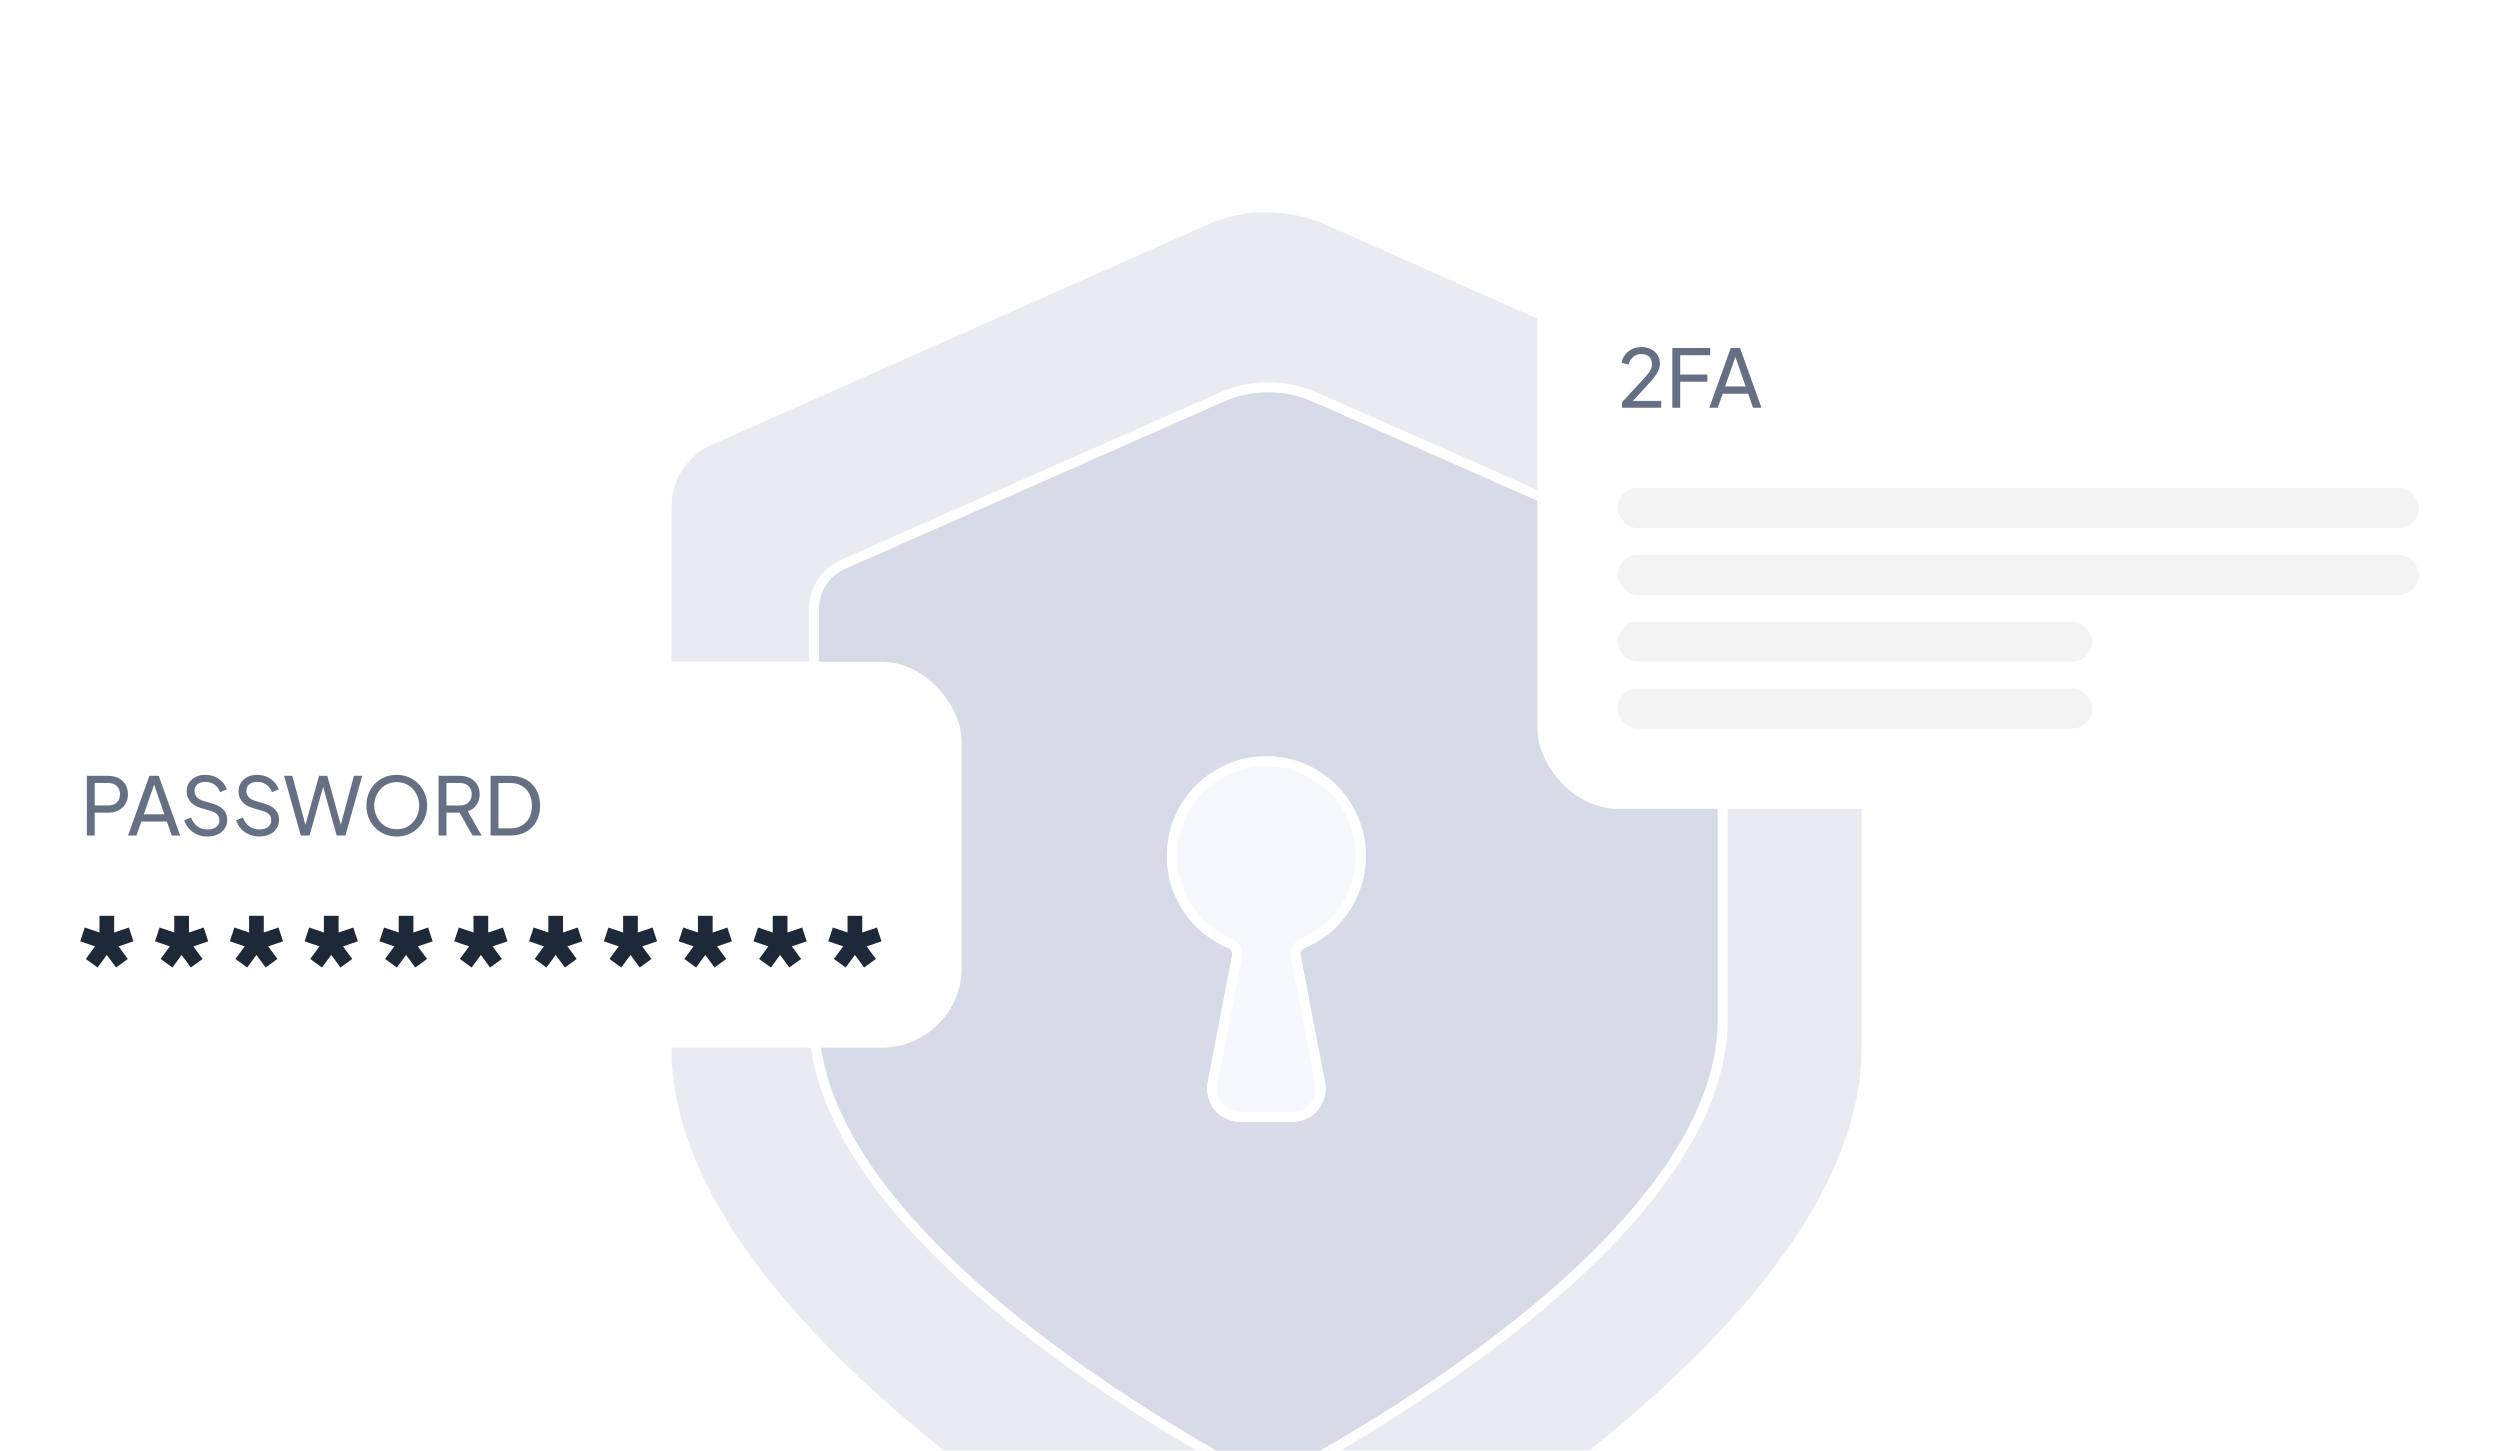 <svg width="374" height="217" viewBox="0 0 374 217" fill="none" xmlns="http://www.w3.org/2000/svg">
<g filter="url(#filter0_i_174_1027)">
<path d="M180.136 33.012L106.182 65.855C102.244 67.604 99.706 71.508 99.706 75.817V156.769C99.706 197.341 166.092 236.341 184.684 246.468C187.707 248.115 191.235 248.115 194.258 246.468C212.849 236.341 279.236 197.341 279.236 156.769V75.817C279.236 71.508 276.697 67.604 272.759 65.855L198.805 33.012C195.847 31.684 192.675 31 189.471 31C186.267 31 183.094 31.684 180.136 33.012Z" fill="#E5E6F0" fill-opacity="0.83"/>
</g>
<path d="M180.136 33.012L106.182 65.855C102.244 67.604 99.706 71.508 99.706 75.817V156.769C99.706 197.341 166.092 236.341 184.684 246.468C187.707 248.115 191.235 248.115 194.258 246.468C212.849 236.341 279.236 197.341 279.236 156.769V75.817C279.236 71.508 276.697 67.604 272.759 65.855L198.805 33.012C195.847 31.684 192.675 31 189.471 31C186.267 31 183.094 31.684 180.136 33.012Z" stroke="white" stroke-width="1.5" stroke-linecap="round" stroke-linejoin="round"/>
<path d="M182.678 59.445L126.111 84.426C123.479 85.588 121.78 88.195 121.78 91.073V152.626C121.78 183.498 173.115 213.161 186.555 220.399C188.566 221.482 190.924 221.482 192.935 220.399C206.375 213.161 257.71 183.498 257.71 152.626V91.073C257.71 88.195 256.011 85.588 253.379 84.426L196.812 59.445C194.573 58.444 192.171 57.929 189.745 57.929C187.319 57.929 184.917 58.444 182.678 59.445Z" fill="#D7DAE7" stroke="white" stroke-width="1.5" stroke-linecap="round" stroke-linejoin="round"/>
<g filter="url(#filter1_d_174_1027)">
<path d="M204.327 128.042C204.329 131.129 203.375 134.14 201.598 136.661C199.974 138.966 197.733 140.758 195.142 141.834C194.723 142.008 194.469 142.446 194.555 142.892L198.225 161.912C198.364 162.632 198.343 163.374 198.162 164.085C197.982 164.796 197.647 165.458 197.181 166.023C196.716 166.589 196.131 167.044 195.469 167.357C194.808 167.669 194.085 167.831 193.354 167.831H185.536C184.805 167.83 184.084 167.667 183.423 167.354C182.763 167.04 182.18 166.585 181.715 166.019C181.251 165.454 180.917 164.793 180.737 164.083C180.557 163.373 180.535 162.632 180.674 161.912L184.335 142.891C184.421 142.446 184.167 142.008 183.748 141.834C181.479 140.891 179.473 139.398 177.915 137.483C176.19 135.364 175.079 132.811 174.704 130.101C174.329 127.392 174.704 124.632 175.787 122.122C176.871 119.612 178.622 117.449 180.849 115.869C183.076 114.289 185.694 113.353 188.415 113.164C191.137 112.975 193.858 113.539 196.281 114.796C198.704 116.052 200.736 117.952 202.155 120.288C203.574 122.624 204.326 125.307 204.327 128.042Z" fill="#F7F8FC"/>
<path d="M197.489 162.055L197.489 162.055C197.607 162.666 197.589 163.297 197.435 163.9C197.282 164.504 196.997 165.066 196.602 165.547C196.207 166.027 195.711 166.413 195.149 166.679C194.588 166.944 193.975 167.081 193.354 167.081H193.354H185.537C184.917 167.08 184.305 166.942 183.745 166.676C183.184 166.41 182.689 166.023 182.295 165.543L181.715 166.019L182.295 165.543C181.9 165.063 181.617 164.501 181.464 163.898C181.311 163.295 181.293 162.666 181.411 162.055L181.411 162.054L185.072 143.033C185.229 142.215 184.761 141.443 184.036 141.142C181.881 140.246 179.976 138.828 178.496 137.01C176.858 134.997 175.803 132.572 175.447 129.999C175.09 127.425 175.446 124.803 176.476 122.419C177.505 120.035 179.168 117.981 181.283 116.481C183.398 114.98 185.883 114.092 188.467 113.912C191.051 113.733 193.635 114.269 195.936 115.462C198.237 116.655 200.167 118.459 201.514 120.678C202.862 122.896 203.576 125.444 203.577 128.042C203.579 130.974 202.673 133.835 200.985 136.229C199.442 138.418 197.314 140.119 194.854 141.142C194.129 141.443 193.661 142.216 193.819 143.034L197.489 162.055Z" stroke="white" stroke-width="1.5"/>
</g>
<rect y="99" width="143.874" height="57.74" rx="12" fill="white"/>
<path d="M12.996 125V116.06H16.152C16.744 116.06 17.264 116.172 17.712 116.396C18.16 116.62 18.508 116.94 18.756 117.356C19.012 117.772 19.14 118.26 19.14 118.82C19.14 119.38 19.012 119.868 18.756 120.284C18.508 120.692 18.16 121.012 17.712 121.244C17.272 121.468 16.752 121.58 16.152 121.58H14.172V125H12.996ZM14.172 120.5H16.188C16.548 120.5 16.86 120.432 17.124 120.296C17.388 120.16 17.592 119.964 17.736 119.708C17.88 119.452 17.952 119.156 17.952 118.82C17.952 118.476 17.88 118.18 17.736 117.932C17.592 117.676 17.388 117.48 17.124 117.344C16.86 117.208 16.548 117.14 16.188 117.14H14.172V120.5ZM19.151 125L22.355 116.06H23.747L26.951 125H25.692L24.959 122.9H21.143L20.412 125H19.151ZM21.515 121.82H24.587L22.884 116.912H23.22L21.515 121.82ZM31.033 125.144C30.465 125.144 29.945 125.04 29.473 124.832C29.001 124.616 28.601 124.324 28.273 123.956C27.945 123.588 27.709 123.176 27.565 122.72L28.585 122.3C28.801 122.876 29.121 123.32 29.545 123.632C29.977 123.936 30.481 124.088 31.057 124.088C31.409 124.088 31.717 124.032 31.981 123.92C32.245 123.808 32.449 123.652 32.593 123.452C32.745 123.244 32.821 123.004 32.821 122.732C32.821 122.356 32.713 122.06 32.497 121.844C32.289 121.62 31.981 121.452 31.573 121.34L29.929 120.836C29.281 120.636 28.785 120.32 28.441 119.888C28.097 119.456 27.925 118.96 27.925 118.4C27.925 117.912 28.041 117.484 28.273 117.116C28.513 116.74 28.841 116.448 29.257 116.24C29.681 116.024 30.161 115.916 30.697 115.916C31.233 115.916 31.717 116.012 32.149 116.204C32.589 116.396 32.961 116.656 33.265 116.984C33.569 117.304 33.793 117.672 33.937 118.088L32.929 118.508C32.737 118.004 32.449 117.624 32.065 117.368C31.681 117.104 31.229 116.972 30.709 116.972C30.389 116.972 30.105 117.028 29.857 117.14C29.617 117.244 29.429 117.4 29.293 117.608C29.165 117.808 29.101 118.048 29.101 118.328C29.101 118.656 29.205 118.948 29.413 119.204C29.621 119.46 29.937 119.656 30.361 119.792L31.861 120.236C32.565 120.452 33.097 120.76 33.457 121.16C33.817 121.56 33.997 122.056 33.997 122.648C33.997 123.136 33.869 123.568 33.613 123.944C33.365 124.32 33.017 124.616 32.569 124.832C32.129 125.04 31.617 125.144 31.033 125.144ZM38.791 125.144C38.223 125.144 37.703 125.04 37.231 124.832C36.759 124.616 36.359 124.324 36.031 123.956C35.703 123.588 35.467 123.176 35.323 122.72L36.343 122.3C36.559 122.876 36.879 123.32 37.303 123.632C37.735 123.936 38.239 124.088 38.815 124.088C39.167 124.088 39.475 124.032 39.739 123.92C40.003 123.808 40.207 123.652 40.351 123.452C40.503 123.244 40.579 123.004 40.579 122.732C40.579 122.356 40.471 122.06 40.255 121.844C40.047 121.62 39.739 121.452 39.331 121.34L37.687 120.836C37.039 120.636 36.543 120.32 36.199 119.888C35.855 119.456 35.683 118.96 35.683 118.4C35.683 117.912 35.799 117.484 36.031 117.116C36.271 116.74 36.599 116.448 37.015 116.24C37.439 116.024 37.919 115.916 38.455 115.916C38.991 115.916 39.475 116.012 39.907 116.204C40.347 116.396 40.719 116.656 41.023 116.984C41.327 117.304 41.551 117.672 41.695 118.088L40.687 118.508C40.495 118.004 40.207 117.624 39.823 117.368C39.439 117.104 38.987 116.972 38.467 116.972C38.147 116.972 37.863 117.028 37.615 117.14C37.375 117.244 37.187 117.4 37.051 117.608C36.923 117.808 36.859 118.048 36.859 118.328C36.859 118.656 36.963 118.948 37.171 119.204C37.379 119.46 37.695 119.656 38.119 119.792L39.619 120.236C40.323 120.452 40.855 120.76 41.215 121.16C41.575 121.56 41.755 122.056 41.755 122.648C41.755 123.136 41.627 123.568 41.371 123.944C41.123 124.32 40.775 124.616 40.327 124.832C39.887 125.04 39.375 125.144 38.791 125.144ZM45.003 125L42.495 116.06H43.731L45.831 123.932H45.543L47.727 116.06H48.963L51.135 123.932H50.835L52.947 116.06H54.183L51.675 125H50.367L48.183 117.164H48.495L46.311 125H45.003ZM59.35 125.144C58.718 125.144 58.126 125.032 57.574 124.808C57.022 124.576 56.538 124.252 56.122 123.836C55.714 123.42 55.394 122.932 55.162 122.372C54.93 121.804 54.814 121.188 54.814 120.524C54.814 119.852 54.93 119.236 55.162 118.676C55.394 118.116 55.714 117.628 56.122 117.212C56.538 116.796 57.018 116.476 57.562 116.252C58.114 116.028 58.71 115.916 59.35 115.916C59.99 115.916 60.582 116.032 61.126 116.264C61.678 116.488 62.158 116.808 62.566 117.224C62.982 117.632 63.306 118.116 63.538 118.676C63.778 119.236 63.898 119.852 63.898 120.524C63.898 121.188 63.778 121.804 63.538 122.372C63.306 122.932 62.982 123.42 62.566 123.836C62.158 124.252 61.678 124.576 61.126 124.808C60.582 125.032 59.99 125.144 59.35 125.144ZM59.35 124.052C59.846 124.052 60.298 123.964 60.706 123.788C61.114 123.604 61.466 123.352 61.762 123.032C62.066 122.704 62.298 122.328 62.458 121.904C62.626 121.472 62.71 121.012 62.71 120.524C62.71 120.036 62.626 119.58 62.458 119.156C62.298 118.732 62.066 118.36 61.762 118.04C61.466 117.712 61.114 117.46 60.706 117.284C60.298 117.1 59.846 117.008 59.35 117.008C58.862 117.008 58.414 117.1 58.006 117.284C57.598 117.46 57.242 117.712 56.938 118.04C56.642 118.36 56.41 118.732 56.242 119.156C56.074 119.58 55.99 120.036 55.99 120.524C55.99 121.012 56.074 121.472 56.242 121.904C56.41 122.328 56.642 122.704 56.938 123.032C57.242 123.352 57.598 123.604 58.006 123.788C58.414 123.964 58.862 124.052 59.35 124.052ZM65.613 125V116.06H68.769C69.361 116.06 69.881 116.172 70.329 116.396C70.777 116.62 71.125 116.94 71.373 117.356C71.629 117.772 71.757 118.26 71.757 118.82C71.757 119.452 71.597 119.988 71.277 120.428C70.957 120.868 70.525 121.184 69.981 121.376L72.057 125H70.689L68.505 121.124L69.285 121.58H66.789V125H65.613ZM66.789 120.5H68.805C69.157 120.5 69.465 120.432 69.729 120.296C69.993 120.16 70.197 119.964 70.341 119.708C70.493 119.452 70.569 119.156 70.569 118.82C70.569 118.476 70.493 118.18 70.341 117.932C70.197 117.676 69.993 117.48 69.729 117.344C69.465 117.208 69.157 117.14 68.805 117.14H66.789V120.5ZM73.394 125V116.06H76.322C77.226 116.06 78.014 116.244 78.686 116.612C79.358 116.98 79.878 117.5 80.246 118.172C80.614 118.836 80.798 119.62 80.798 120.524C80.798 121.42 80.614 122.204 80.246 122.876C79.878 123.548 79.358 124.072 78.686 124.448C78.014 124.816 77.226 125 76.322 125H73.394ZM74.57 123.92H76.334C76.998 123.92 77.57 123.78 78.05 123.5C78.538 123.22 78.914 122.828 79.178 122.324C79.442 121.812 79.574 121.212 79.574 120.524C79.574 119.828 79.438 119.228 79.166 118.724C78.902 118.22 78.526 117.832 78.038 117.56C77.558 117.28 76.99 117.14 76.334 117.14H74.57V123.92Z" fill="#667085"/>
<path d="M14.6 144.74L12.84 143.46L14.22 141.58L12 140.82L12.68 138.76L14.88 139.5V137H17.08V139.5L19.28 138.76L19.96 140.82L17.74 141.58L19.12 143.46L17.36 144.74L15.98 142.86L14.6 144.74Z" fill="#1D2939"/>
<path d="M25.791 144.74L24.031 143.46L25.411 141.58L23.191 140.82L23.871 138.76L26.071 139.5V137H28.271V139.5L30.471 138.76L31.151 140.82L28.931 141.58L30.311 143.46L28.551 144.74L27.171 142.86L25.791 144.74Z" fill="#1D2939"/>
<path d="M36.983 144.74L35.223 143.46L36.603 141.58L34.383 140.82L35.063 138.76L37.263 139.5V137H39.463V139.5L41.663 138.76L42.343 140.82L40.123 141.58L41.503 143.46L39.743 144.74L38.363 142.86L36.983 144.74Z" fill="#1D2939"/>
<path d="M48.174 144.74L46.414 143.46L47.794 141.58L45.574 140.82L46.254 138.76L48.454 139.5V137H50.654V139.5L52.854 138.76L53.534 140.82L51.314 141.58L52.694 143.46L50.934 144.74L49.554 142.86L48.174 144.74Z" fill="#1D2939"/>
<path d="M59.366 144.74L57.606 143.46L58.986 141.58L56.766 140.82L57.446 138.76L59.646 139.5V137H61.846V139.5L64.046 138.76L64.726 140.82L62.506 141.58L63.886 143.46L62.126 144.74L60.746 142.86L59.366 144.74Z" fill="#1D2939"/>
<path d="M70.557 144.74L68.797 143.46L70.177 141.58L67.957 140.82L68.637 138.76L70.837 139.5V137H73.037V139.5L75.237 138.76L75.917 140.82L73.697 141.58L75.077 143.46L73.317 144.74L71.937 142.86L70.557 144.74Z" fill="#1D2939"/>
<path d="M81.748 144.74L79.988 143.46L81.368 141.58L79.148 140.82L79.828 138.76L82.028 139.5V137H84.228V139.5L86.428 138.76L87.108 140.82L84.888 141.58L86.268 143.46L84.508 144.74L83.128 142.86L81.748 144.74Z" fill="#1D2939"/>
<path d="M92.94 144.74L91.18 143.46L92.56 141.58L90.34 140.82L91.02 138.76L93.22 139.5V137H95.42V139.5L97.62 138.76L98.3 140.82L96.08 141.58L97.46 143.46L95.7 144.74L94.32 142.86L92.94 144.74Z" fill="#1D2939"/>
<path d="M104.131 144.74L102.371 143.46L103.751 141.58L101.531 140.82L102.211 138.76L104.411 139.5V137H106.611V139.5L108.811 138.76L109.491 140.82L107.271 141.58L108.651 143.46L106.891 144.74L105.511 142.86L104.131 144.74Z" fill="#1D2939"/>
<path d="M115.323 144.74L113.563 143.46L114.943 141.58L112.723 140.82L113.403 138.76L115.603 139.5V137H117.803V139.5L120.003 138.76L120.683 140.82L118.463 141.58L119.843 143.46L118.083 144.74L116.703 142.86L115.323 144.74Z" fill="#1D2939"/>
<path d="M126.514 144.74L124.754 143.46L126.134 141.58L123.914 140.82L124.594 138.76L126.794 139.5V137H128.994V139.5L131.194 138.76L131.874 140.82L129.654 141.58L131.034 143.46L129.274 144.74L127.894 142.86L126.514 144.74Z" fill="#1D2939"/>
<rect x="230" y="35" width="143.874" height="86" rx="12" fill="white"/>
<path d="M242.648 61V60.184L245.12 57.508C245.608 56.988 245.996 56.56 246.284 56.224C246.58 55.888 246.796 55.588 246.932 55.324C247.068 55.06 247.136 54.78 247.136 54.484C247.136 53.996 246.992 53.62 246.704 53.356C246.416 53.092 246.036 52.96 245.564 52.96C245.084 52.96 244.676 53.1 244.34 53.38C244.004 53.652 243.772 54.04 243.644 54.544L242.576 54.268C242.68 53.788 242.872 53.372 243.152 53.02C243.432 52.668 243.78 52.396 244.196 52.204C244.612 52.012 245.068 51.916 245.564 51.916C246.108 51.916 246.584 52.024 246.992 52.24C247.408 52.448 247.732 52.74 247.964 53.116C248.204 53.492 248.324 53.928 248.324 54.424C248.324 54.752 248.256 55.072 248.12 55.384C247.984 55.696 247.784 56.028 247.52 56.38C247.256 56.724 246.912 57.124 246.488 57.58L244.28 59.98H248.516V61H242.648ZM250.18 61V52.06H255.844V53.14H251.356V56.032H255.424V57.112H251.356V61H250.18ZM255.714 61L258.918 52.06H260.31L263.514 61H262.254L261.522 58.9H257.706L256.974 61H255.714ZM258.078 57.82H261.15L259.446 52.912H259.782L258.078 57.82Z" fill="#667085"/>
<rect x="242" y="73" width="119.874" height="6" rx="3" fill="#F3F3F3"/>
<rect x="242" y="83" width="119.874" height="6" rx="3" fill="#F3F3F3"/>
<rect x="242" y="93" width="71" height="6" rx="3" fill="#F3F3F3"/>
<rect x="242" y="103" width="71" height="6" rx="3" fill="#F3F3F3"/>
<defs>
<filter id="filter0_i_174_1027" x="98.956" y="30.25" width="181.029" height="218.203" filterUnits="userSpaceOnUse" color-interpolation-filters="sRGB">
<feFlood flood-opacity="0" result="BackgroundImageFix"/>
<feBlend mode="normal" in="SourceGraphic" in2="BackgroundImageFix" result="shape"/>
<feColorMatrix in="SourceAlpha" type="matrix" values="0 0 0 0 0 0 0 0 0 0 0 0 0 0 0 0 0 0 127 0" result="hardAlpha"/>
<feOffset/>
<feGaussianBlur stdDeviation="5.45"/>
<feComposite in2="hardAlpha" operator="arithmetic" k2="-1" k3="1"/>
<feColorMatrix type="matrix" values="0 0 0 0 1 0 0 0 0 1 0 0 0 0 1 0 0 0 0.25 0"/>
<feBlend mode="normal" in2="shape" result="effect1_innerShadow_174_1027"/>
</filter>
<filter id="filter1_d_174_1027" x="145.772" y="84.338" width="87.346" height="112.284" filterUnits="userSpaceOnUse" color-interpolation-filters="sRGB">
<feFlood flood-opacity="0" result="BackgroundImageFix"/>
<feColorMatrix in="SourceAlpha" type="matrix" values="0 0 0 0 0 0 0 0 0 0 0 0 0 0 0 0 0 0 127 0" result="hardAlpha"/>
<feOffset/>
<feGaussianBlur stdDeviation="14.395"/>
<feComposite in2="hardAlpha" operator="out"/>
<feColorMatrix type="matrix" values="0 0 0 0 0.906 0 0 0 0 0.956 0 0 0 0 0.992 0 0 0 0.25 0"/>
<feBlend mode="normal" in2="BackgroundImageFix" result="effect1_dropShadow_174_1027"/>
<feBlend mode="normal" in="SourceGraphic" in2="effect1_dropShadow_174_1027" result="shape"/>
</filter>
</defs>
</svg>
